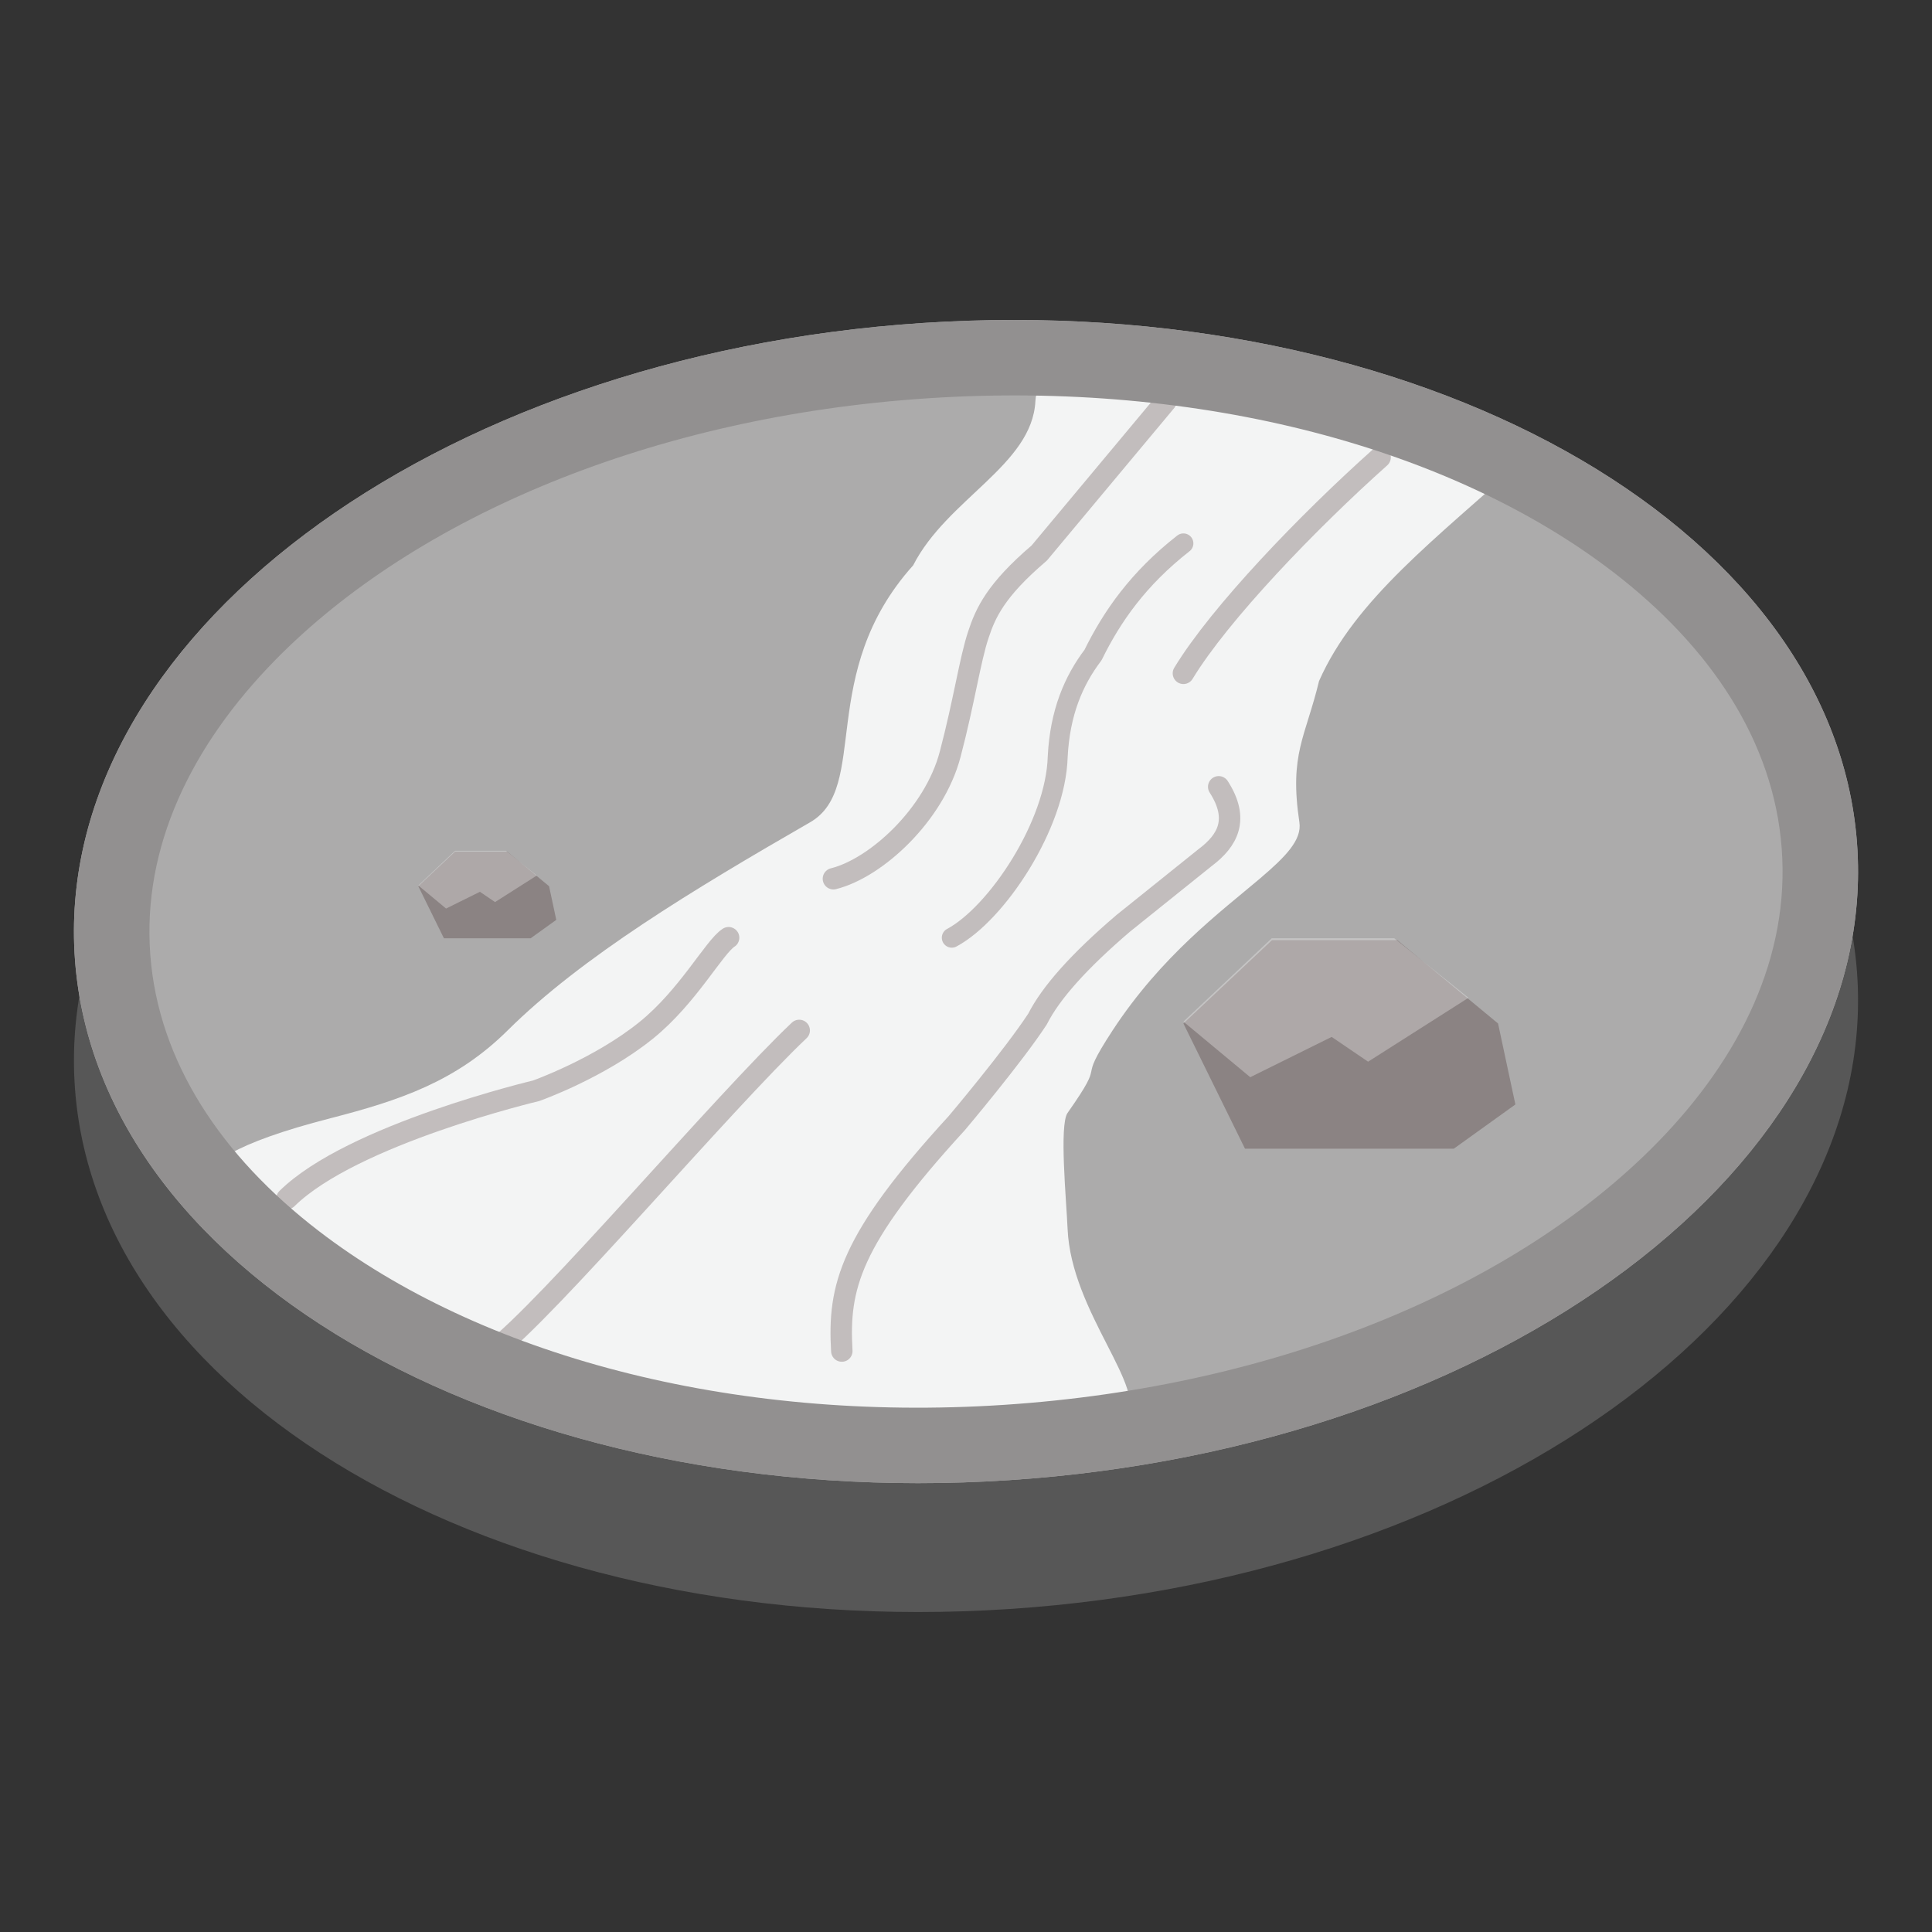 <?xml version="1.0" encoding="UTF-8" standalone="no"?>
<!DOCTYPE svg PUBLIC "-//W3C//DTD SVG 1.1//EN" "http://www.w3.org/Graphics/SVG/1.1/DTD/svg11.dtd">
<svg width="100%" height="100%" viewBox="0 0 64 64" version="1.1" xmlns="http://www.w3.org/2000/svg" xmlns:xlink="http://www.w3.org/1999/xlink" xml:space="preserve" xmlns:serif="http://www.serif.com/" style="fill-rule:evenodd;clip-rule:evenodd;stroke-linecap:round;stroke-linejoin:round;stroke-miterlimit:1.5;">
    <rect x="0" y="0" width="64" height="64" fill="#333333" stroke="none"/>
    <g id="b">
        <path d="M30.567,14.968C46.868,13.895 60.723,21.603 61.515,32.193C62.308,42.783 49.731,52.229 33.432,53.301C17.132,54.372 3.276,46.663 2.485,36.077C1.694,25.491 14.266,16.043 30.567,14.968Z" style="fill:#575757;fill-rule:nonzero;"/>
        <path d="M30.567,10.699C46.868,9.626 60.723,17.334 61.515,27.924C62.308,38.515 49.731,47.96 33.432,49.032C17.132,50.104 3.276,42.394 2.485,31.808C1.694,21.223 14.266,11.774 30.567,10.699Z" style="fill:#acabab;fill-rule:nonzero;"/>
        <path d="M30.592,13.139C45.564,12.108 58.229,18.836 58.898,28.17C59.566,37.503 47.975,45.897 33.01,46.926C18.046,47.956 5.372,41.224 4.704,31.894C4.037,22.565 15.626,14.167 30.592,13.139Z" style="fill:#acabab;fill-rule:nonzero;"/>
        <path d="M30.706,12.624C45.679,11.594 58.344,18.321 59.012,27.655C59.681,36.988 48.09,45.382 33.124,46.411C18.16,47.441 5.487,40.709 4.818,31.38C4.151,22.05 15.741,13.653 30.706,12.624Z" style="fill:#acabab;fill-rule:nonzero;"/>
    </g>
    <g id="a">
        <path d="M45.25,14.15C42.114,12.283 34.443,10.506 34.299,13.289C34.191,15.405 31.375,16.525 30.25,18.727C27.028,22.317 28.834,26.088 26.836,27.239C22.946,29.48 19.267,31.703 16.816,34.134C15.115,35.82 13.257,36.449 10.948,37.043C4.52,38.698 7.067,39.894 8.42,40.853C12.829,43.977 18.473,46.111 22.556,46.515C25.092,46.766 34.886,49.184 37.299,47.03C38.073,46.018 35.484,43.495 35.365,40.704C35.325,39.763 35.084,37.266 35.365,36.866C36.747,34.902 35.578,36.087 36.856,34.134C38.479,31.654 40.452,30.192 41.73,29.109C42.588,28.38 43.133,27.822 43.044,27.239C42.702,24.968 43.248,24.42 43.695,22.56C44.891,19.85 47.575,17.841 50.552,15.15C49.156,14.469 46.665,13.426 45.25,14.15Z" style="fill:#f3f4f4;"/>
        <path d="M38.625,13.289L34.425,18.321C32.971,19.56 32.644,20.316 32.409,21.027C32.134,21.848 31.943,23.213 31.475,24.989C30.947,26.991 29.022,28.757 27.608,29.109" style="fill:none;fill-rule:nonzero;stroke:#c2bdbd;stroke-width:0.71px;"/>
        <path d="M40.371,26.064C41.06,27.134 40.681,27.842 39.913,28.415L37.209,30.586C35.75,31.832 34.81,32.886 34.369,33.758C33.549,35.009 31.694,37.205 31.694,37.205C28.139,41.083 27.763,42.634 27.886,44.755" style="fill:none;fill-rule:nonzero;stroke:#c2bdbd;stroke-width:0.71px;"/>
        <path d="M45.718,15.15C43.349,17.264 40.409,20.315 39.202,22.305" style="fill:#4f8198;fill-rule:nonzero;stroke:#c2bdbd;stroke-width:0.71px;"/>
        <path d="M24.136,31.063C23.658,31.369 22.791,33.015 21.403,34.134C19.834,35.4 17.757,36.134 17.757,36.134C17.757,36.134 11.666,37.576 9.507,39.704" style="fill:none;fill-rule:nonzero;stroke:#c2bdbd;stroke-width:0.71px;"/>
        <path d="M26.475,34.134C23.972,36.502 18.092,43.446 16.331,44.755" style="fill:#4f8198;fill-rule:nonzero;stroke:#c2bdbd;stroke-width:0.71px;"/>
        <path d="M39.202,18C37.714,19.163 36.839,20.414 36.208,21.699C35.564,22.548 35.112,23.604 35.038,25.064C34.977,27.325 33.017,30.267 31.529,31.063" style="fill:none;stroke:#c2bdbd;stroke-width:0.66px;"/>
        <path d="M30.567,10.699C46.868,9.626 60.723,17.334 61.515,27.924C62.308,38.515 49.731,47.96 33.432,49.032C17.132,50.104 3.276,42.394 2.485,31.808C1.694,21.223 14.266,11.774 30.567,10.699ZM30.731,13.194C21.645,13.793 13.776,17.118 9.118,21.865C6.319,24.718 4.713,28.077 4.978,31.622C5.244,35.179 7.342,38.304 10.55,40.771C15.875,44.867 24.172,47.136 33.268,46.537C42.353,45.94 50.223,42.617 54.882,37.87C57.682,35.017 59.288,31.657 59.022,28.111C58.756,24.551 56.657,21.426 53.45,18.959C48.124,14.862 39.828,12.595 30.731,13.194Z" style="fill:#929090;"/>
        <g id="Stone">
            <g id="ResourceStone">
                <path id="Path_530" d="M41.242,38.052L39.202,33.904L42.136,31.144L46.29,31.144L49.625,33.904L50.199,36.587L48.159,38.052L41.242,38.052Z" style="fill:#8b8383;fill-rule:nonzero;"/>
                <path id="Path_536" d="M39.202,33.843L41.416,35.684L44.113,34.349L45.32,35.17L48.646,33.053L46.187,31.081L42.129,31.081L39.202,33.843Z" style="fill:#fff;fill-opacity:0.3;fill-rule:nonzero;"/>
            </g>
        </g>
        <g id="Stone1" serif:id="Stone">
            <g id="ResourceStone1" serif:id="ResourceStone">
                <path id="Path_5301" serif:id="Path_530" d="M14.705,31.081L13.857,29.357L15.076,28.21L16.803,28.21L18.189,29.357L18.427,30.472L17.579,31.081L14.705,31.081Z" style="fill:#8b8383;fill-rule:nonzero;"/>
                <path id="Path_5361" serif:id="Path_536" d="M13.857,29.332L14.777,30.097L15.898,29.542L16.399,29.883L17.782,29.003L16.76,28.184L15.073,28.184L13.857,29.332Z" style="fill:#fff;fill-opacity:0.3;fill-rule:nonzero;"/>
            </g>
        </g>
    </g>
</svg>
